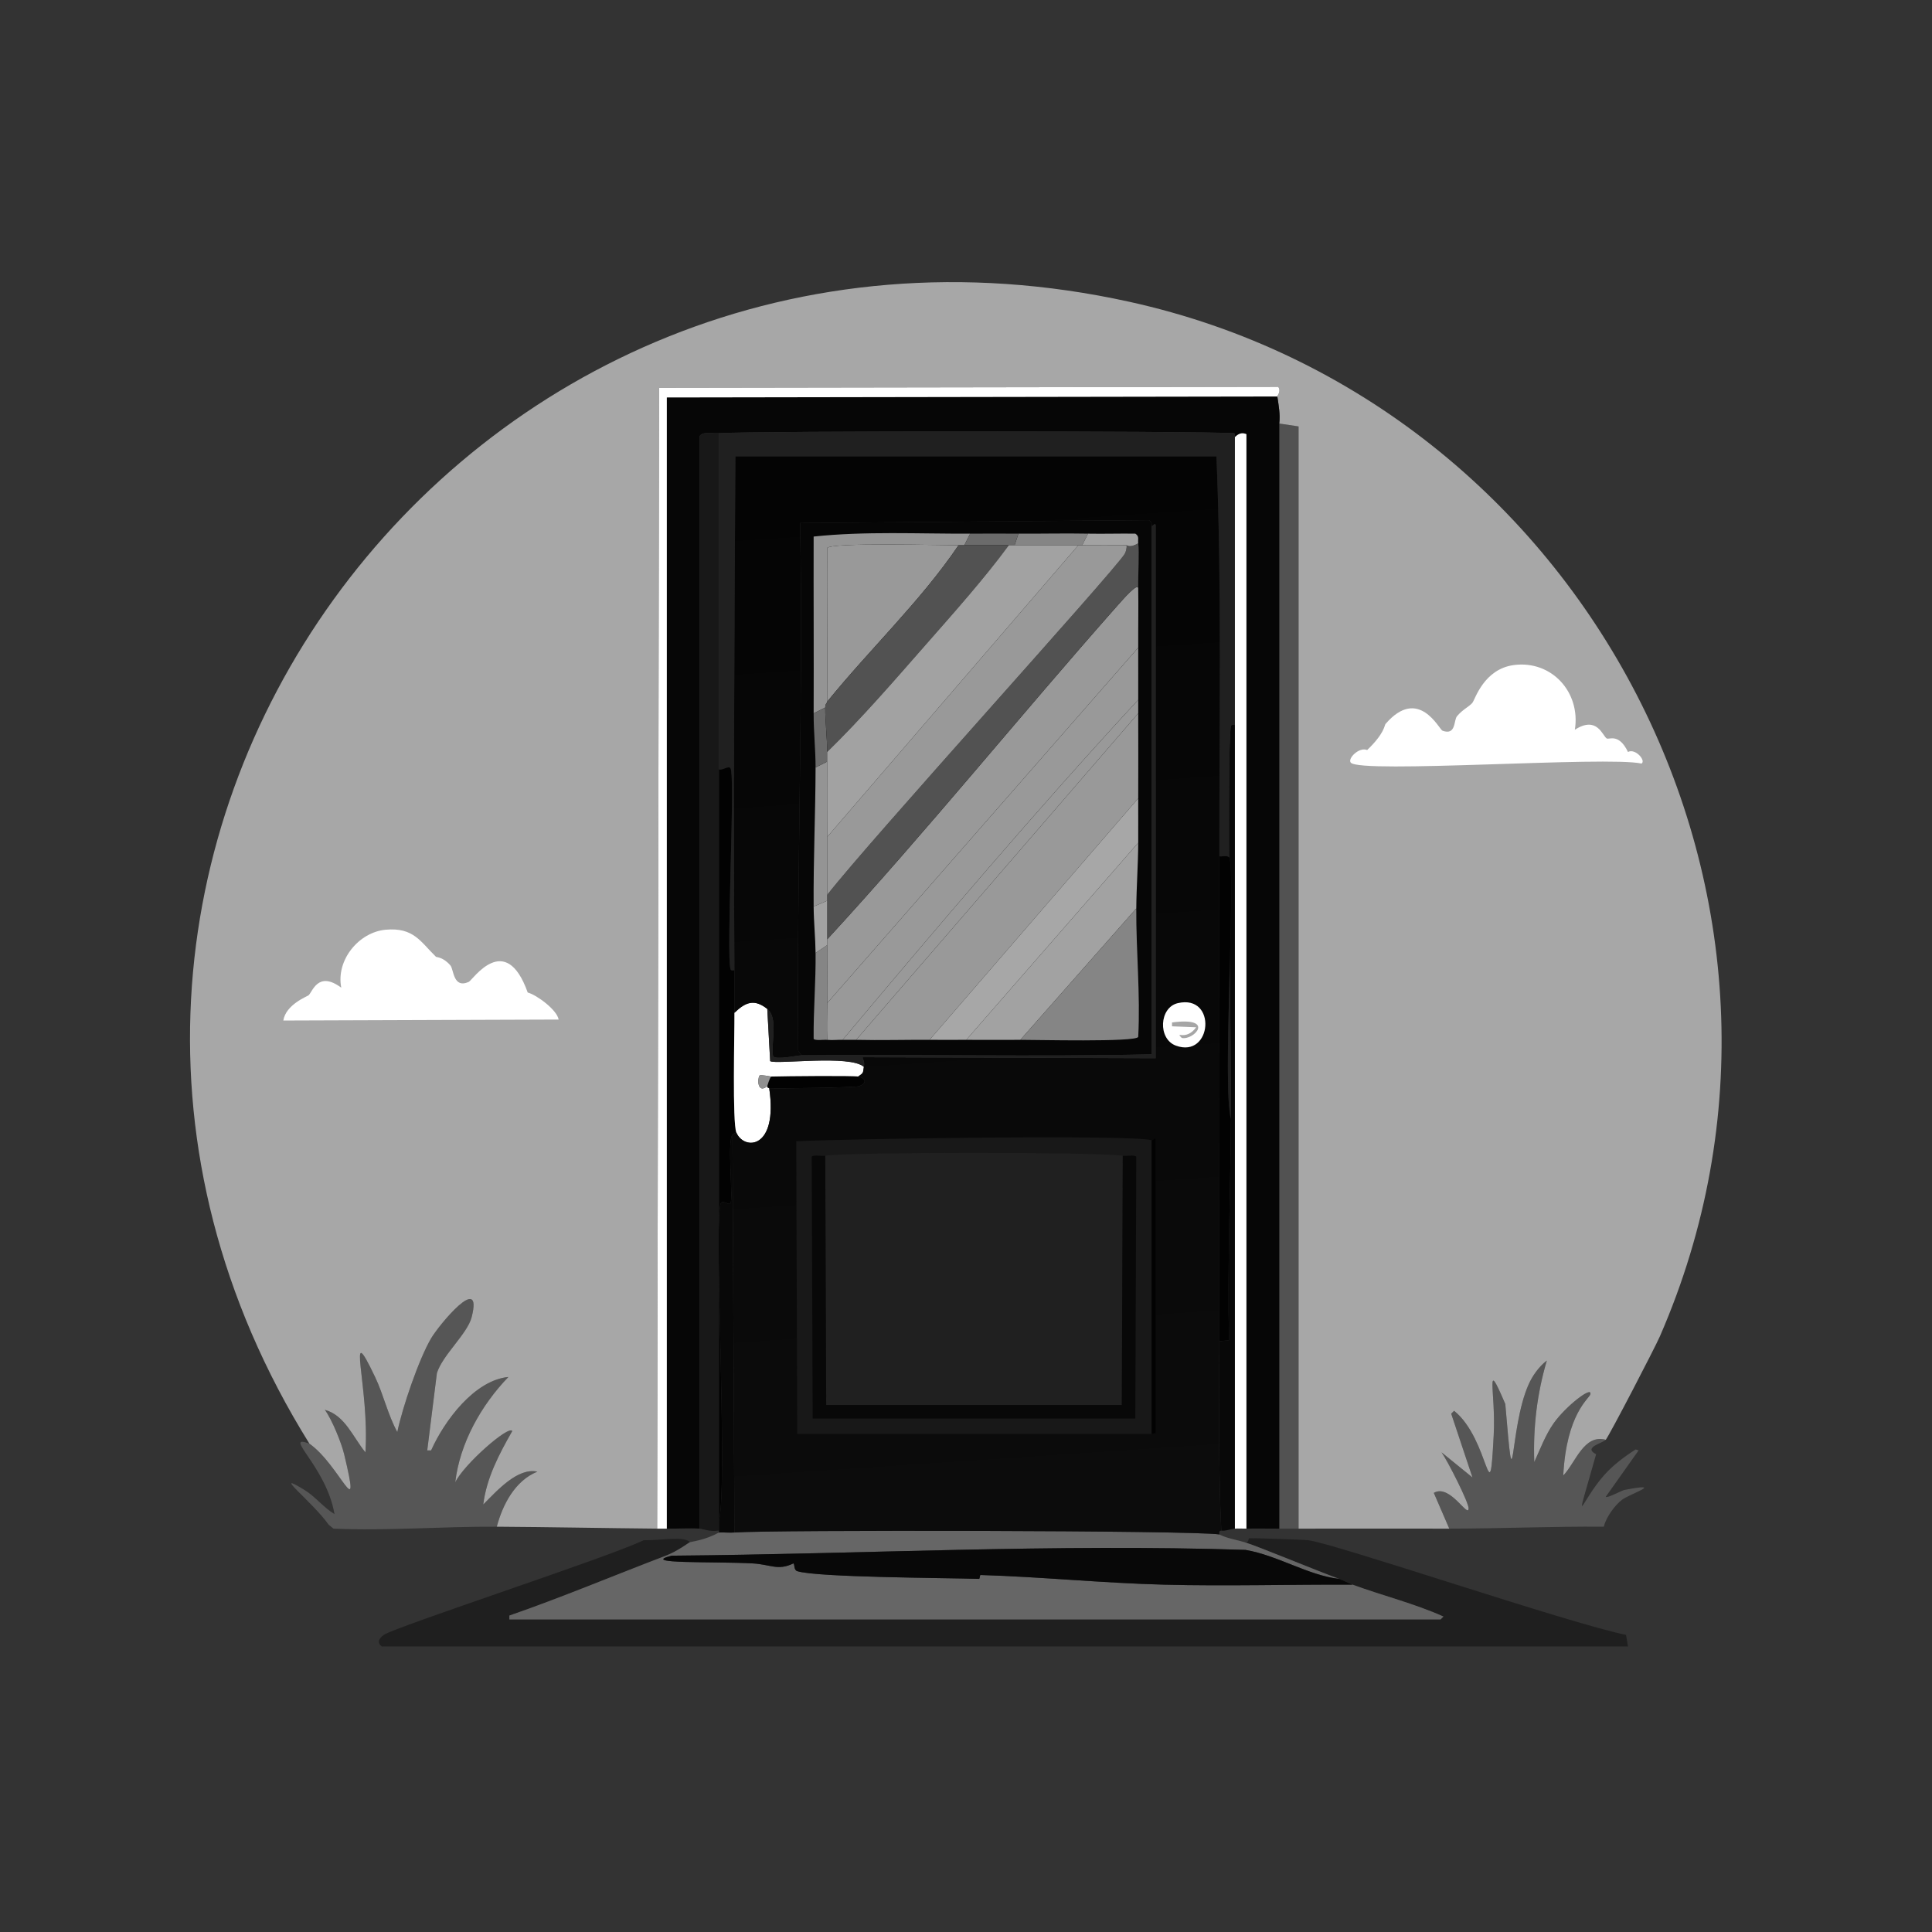 <?xml version="1.0" encoding="UTF-8"?>
<svg xmlns="http://www.w3.org/2000/svg" version="1.1" xmlns:xlink="http://www.w3.org/1999/xlink" viewBox="0 0 500 500"><rect x="0" y="0" width="500" height="500" fill="#333333" stroke="none"/>
  <defs>
    <style>
      .cls-1 {
        fill: #525252;
      }

      .cls-2 {
        fill: #181818;
      }

      .cls-3 {
        fill: #a7a7a7;
      }

      .cls-4 {
        fill: #080808;
      }

      .cls-5 {
        fill: #020202;
      }

      .cls-6 {
        fill: #fff;
      }

      .cls-7 {
        fill: #383838;
      }

      .cls-8 {
        fill: #a6a6a6;
      }

      .cls-9 {
        fill: #060606;
      }

      .cls-10 {
        fill: #1f1f1f;
      }

      .cls-11 {
        fill: #202020;
      }

      .cls-12 {
        fill: #666;
      }

      .cls-13 {
        fill: #999;
      }

      .cls-14 {
        fill: #919191;
      }

      .cls-15 {
        fill: #858585;
      }

      .cls-16 {
        display: none;
      }

      .cls-17 {
        fill: #6b6b6b;
      }

      .cls-18 {
        fill: #949494;
      }

      .cls-19 {
        fill: #565656;
      }

      .cls-20 {
        fill: url(#linear-gradient);
      }

      .cls-21 {
        fill: #a2a2a2;
      }
    </style>
    <linearGradient id="linear-gradient" x1="243.17" y1="119.21" x2="261.65" y2="394.59" gradientUnits="userSpaceOnUse">
      <stop offset="0" stop-color="#040404"/>
      <stop offset="1" stop-color="#0c0c0c"/>
    </linearGradient>
  </defs>
  <!-- Generator: Adobe Illustrator 28.7.1, SVG Export Plug-In . SVG Version: 1.2.0 Build 142)  -->
  <g>
    <g id="Layer_1">
      <g id="Generative_Object">
        <g id="Background" class="cls-16">
          <rect class="cls-6" x="-5.93" y="-6.39" width="512" height="512"/>
          <path class="cls-7" d="M415.07,395.11c3.06.03,22.75-.14,23.75.5.54.35.39,2.09-.5,2.5-4.52,2.1-87.33-1.98-99.75.5-1.3-.16-14.49-.6-15.25-.5-.35.04.01,1.34-1.25,1-2.14-.65-4.47-.95-6.5-2-.19-1.19.5-.94.5-1,1.26.14,2.26-.4,3.5-.5.98-.08,2.01.02,3,0,2.82-.07,5.68.02,8.5,0,1.66,0,3.34,0,5,0,12.99-.04,26.01,0,39,0,13.29,0,26.78-.61,40-.5Z"/>
          <path class="cls-7" d="M128.57,395.11c13.8.09,27.68.37,41.5.5.83,0,1.67-.01,2.5,0,2.81.04,5.71-.18,8.5,0,.85.05,2.46.84,5,.5v.5c-3.71,2.03-7.04,2.34-7.5,2.5-1.59-1.66-7.22-.42-12-.5-34.57-.61-69.16-.59-103.75-.5-2.73-5.5,16.25-.26,22.25-3.5l1.25,1c14.06.61,28.23-.59,42.25-.5Z"/>
        </g>
        <g>
          <g>
            <g>
              <path class="cls-19" d="M128.57,395.11c-14.02-.09-28.19,1.11-42.25.5l-1.25-1c-4.1-5.84-15.26-14.5-6.25-9,2.68,1.63,5.04,4.63,7.75,6.25-2.1-12.37-13.7-20.89-6.5-18.25,7.95,5.62,13.58,21.86,9,2.75-.7-2.92-3.12-8.93-5-11.5,5.23,1.42,7.32,7.16,10.5,11,1.12-16.82-5.27-35.77,2.5-19.5,2.19,4.59,3.3,9.77,5.75,14.25,1.35-6.49,5.6-18.89,8.75-24.25,2.04-3.47,13.48-17.28,10.5-5.5-1.09,4.32-7.55,9.82-9,14.5l-2.5,20h1c3.48-7.77,11.26-18.15,20-19-7.08,7.35-12.57,17.16-13.75,27.25,2.22-4.63,13.9-14.88,14.75-13.25-3.39,5.95-6.65,12.09-7.5,19,3.68-3.71,8.93-9.59,14-8.5-5.77,2.32-8.99,8.53-10.5,14.25Z"/>
              <path class="cls-19" d="M415.57,372.61c-.72.87-6,1.94-2.5,3.75-6.03,21.34-4.11,12.42,2,5.5,2.38-2.69,5.23-4.83,8.25-6.75l.75.25-8.5,12c.22.5,4.25-1.66,4.75-1.75,10.89-2.07,1.55.98-.5,2.5-1.89,1.4-4.22,4.62-4.75,7-13.22-.11-26.71.49-40,.5l-4-9.25c4.14-2.47,8.93,6.69,9,4,.04-1.5-5.31-12.09-7-14.5l8,6.5-5.5-16.5.75-.75c9.28,7.46,9.12,27.86,10.25,6.25.58-11.16-2.44-20.72,3-8,2.45,29.1.93,6.45,6-5,1.02-2.31,2.71-4.7,4.75-6.25-2.53,8.55-3.58,17.27-3.25,26.25,1.53-3.32,2.88-6.98,5-10,3.1-4.41,10.14-9.88,9.5-7.5-.29,1.1-6.18,5-7,21,3.18-3.29,5.31-10.79,11-9.25Z"/>
            </g>
            <path class="cls-1" d="M336.07,395.61c-1.66,0-3.34,0-5,0V109.61l5,.75v285.25Z"/>
            <g>
              <path class="cls-3" d="M415.57,372.61c-5.69-1.54-7.82,5.96-11,9.25.82-16,6.71-19.9,7-21,.64-2.38-6.4,3.09-9.5,7.5-2.12,3.02-3.47,6.68-5,10-.33-8.98.72-17.7,3.25-26.25-2.04,1.55-3.73,3.94-4.75,6.25-5.07,11.45-3.55,34.1-6,5-5.44-12.72-2.42-3.16-3,8-1.13,21.61-.97,1.21-10.25-6.25l-.75.75,5.5,16.5-8-6.5c1.69,2.41,7.04,13,7,14.5-.07,2.69-4.86-6.47-9-4l4,9.25c-12.99,0-26.01-.04-39,0V110.36l-5-.75c.27-2.42-.15-4.63-.5-7-.04-.28,1.08-1.19.25-2.5l-160.25.25-.5,295.25c-13.82-.13-27.7-.41-41.5-.5,1.51-5.72,4.73-11.93,10.5-14.25-5.07-1.09-10.32,4.79-14,8.5.85-6.91,4.11-13.05,7.5-19-.85-1.63-12.53,8.62-14.75,13.25,1.18-10.09,6.67-19.9,13.75-27.25-8.74.85-16.52,11.23-20,19h-1l2.5-20c1.45-4.68,7.91-10.18,9-14.5,2.98-11.78-8.46,2.03-10.5,5.5-3.15,5.36-7.4,17.76-8.75,24.25-2.45-4.48-3.56-9.66-5.75-14.25-7.77-16.27-1.38,2.68-2.5,19.5-3.18-3.84-5.27-9.58-10.5-11,1.88,2.57,4.3,8.58,5,11.5,4.58,19.11-1.05,2.87-9-2.75C-13.58,223.21,119.63,40.01,292.32,78.11c118.12,26.05,186.07,155.75,137.25,267.75-1.3,2.98-13.04,25.58-14,26.75Z"/>
              <path class="cls-6" d="M391.82,172.11c9.75-1.26,17.3,7.05,15.75,16.75,5.79-3.74,7.17,1.62,8.25,2.25.62.36,3.15-1.43,5.5,3.5,1.88-1.03,4.74,2.25,3.5,3-8.73-1.99-72.9,2.69-75.25-.25-.86-1.07,2.2-4.13,4.25-3.25,4.53-4.33,4.46-6.41,4.75-6.75,8.56-9.91,13.89,1.44,14.75,1.75,3.55,1.27,2.86-2.68,3.75-3.75,1.49-1.8,3.17-2.47,4-3.5.67-.83,2.94-8.74,10.75-9.75Z"/>
              <path class="cls-6" d="M99.82,240.61c7.22-.64,8.97,3.06,13,7,.16.15,1.88.05,3.75,2.25.89,1.05.68,6.06,4.75,4.25.98-.44,9.49-13.42,15.25,2.75,2.43.66,7.63,4.57,8,7l-71.25.25c.66-4.12,6.11-6.21,6.5-6.5,1.04-.78,2.38-6.52,8.5-2-1.42-7.2,4.61-14.39,11.5-15Z"/>
            </g>
          </g>
          <g>
            <path class="cls-9" d="M330.57,102.61c.35,2.37.77,4.58.5,7v286c-2.82.02-5.68-.07-8.5,0V112.36c-1.83-.79-2.83.77-3,.75-.05,0,.16-.98-.25-1-10.95-.6-123.31-.62-133.25,0-2.05.13-4.13-.52-5,.75v282.75c-2.79-.18-5.69.04-8.5,0V102.86l158-.25Z"/>
            <path class="cls-6" d="M330.57,102.61l-158,.25v292.75c-.83-.01-1.67,0-2.5,0l.5-295.25,160.25-.25c.83,1.31-.29,2.22-.25,2.5Z"/>
            <g>
              <path class="cls-10" d="M178.57,399.11c-.34.12-3.17,2.32-6.25,3.5-13.51,5.15-26.83,10.76-40.5,15.5v1h241l.75-.75c-7.53-3.38-15.75-5.4-23.5-8.25-1.16-.43-2.29-1.05-3.5-1.5-6.86-2.53-21.01-8.44-24.5-9.5,1.26.34.9-.96,1.25-1,.76-.1,13.95.34,15.25.5,6.89.83,67.25,21.44,82.25,24.5l.5,3H98.82c-1.4-1.04-.69-2.15.5-3,2.92-2.07,58.6-20.24,67.25-24.5,4.78.08,10.41-1.16,12,.5Z"/>
              <path class="cls-12" d="M190.07,396.61c9.28-.71,119.32-.56,125.5.5,2.03,1.05,4.36,1.35,6.5,2,3.49,1.06,17.64,6.97,24.5,9.5-7.92-.86-15.9-6.08-24.25-7.5-49.51-1.61-98.99,1.08-148.5,1.5-8.67,2.19,10.87,1.45,21,2,4.54.25,6.5,1.96,10.5,0,.4.21.05,1.69,1,2,4.98,1.63,38.43,1.74,47,2,.37.01.13-1.01.5-1,15.77.48,31.67,2.1,47.5,2.5,16.21.41,32.55-.08,48.75,0,7.75,2.85,15.97,4.87,23.5,8.25l-.75.75h-241v-1c13.67-4.74,26.99-10.35,40.5-15.5,3.08-1.18,5.91-3.38,6.25-3.5.46-.16,3.79-.47,7.5-2.5,1.32-.07,2.69.1,4,0Z"/>
              <path class="cls-4" d="M346.57,408.61c1.21.45,2.34,1.07,3.5,1.5-16.2-.08-32.54.41-48.75,0-15.83-.4-31.73-2.02-47.5-2.5-.37-.01-.13,1.01-.5,1-8.57-.26-42.02-.37-47-2-.95-.31-.6-1.79-1-2-4,1.96-5.96.25-10.5,0-10.13-.55-29.67.19-21-2,49.51-.42,98.99-3.11,148.5-1.5,8.35,1.42,16.33,6.64,24.25,7.5Z"/>
            </g>
            <path class="cls-6" d="M322.57,395.61c-.99.02-2.02-.08-3,0V113.11c.17.02,1.17-1.54,3-.75v283.25Z"/>
            <path class="cls-4" d="M319.57,187.61v208c-1.24.1-2.24.64-3.5.5-.8-16.31-.5-32.67-.5-49l2.5-.25c-.42-19.09.36-38.19.5-57.25.1-13.82-1.18-96.8,0-101.75.09-.37.67-.25,1-.25Z"/>
            <path class="cls-2" d="M186.07,112.11v284c-2.54.34-4.15-.45-5-.5V112.86c.87-1.27,2.95-.62,5-.75Z"/>
            <path class="cls-4" d="M190.07,396.61c-1.31.1-2.68-.07-4,0v-3c2.37-10.14-1.46-78.63.5-82.25.51-.95,2.12.75,2.5,0,.72-1.44-.94-15.95.5-17.75l.5,103Z"/>
            <path class="cls-11" d="M319.57,113.11v74.5c-.33,0-.91-.12-1,.25-1.18,4.95.1,87.93,0,101.75-2.36-8.17,1.46-64.98-.5-67.75-.37-.53-1.84-.14-2.5-.25-.04-34.48.66-69.04-.75-103.5h-124.5c-.26,44.32-.52,88.68-.25,133-.33,0-.86.14-1-.25-1.2-3.42,1.26-49.73,0-52-.47-.85-2.04.56-3,.25v-87c9.94-.62,122.3-.6,133.25,0,.41.02.2.99.25,1Z"/>
            <path class="cls-5" d="M190.07,251.11c.02,3.66-.03,7.34,0,11,.04,5.22-.57,28.48.5,31-.22.05-.97.46-1,.5-1.44,1.8.22,16.31-.5,17.75-.38.75-1.99-.95-2.5,0-1.96,3.62,1.87,72.11-.5,82.25v-194.5c.96.31,2.53-1.1,3-.25,1.26,2.27-1.2,48.58,0,52,.14.39.67.25,1,.25Z"/>
            <path class="cls-5" d="M318.57,289.61c-.14,19.06-.92,38.16-.5,57.25l-2.5.25c0-41.82.05-83.68,0-125.5.66.11,2.13-.28,2.5.25,1.96,2.77-1.86,59.58.5,67.75Z"/>
            <path class="cls-5" d="M222.07,278.61c2.48.55,1.95,1.93.25,2.5-1.1.37-22.1.66-23.25.5-.45-.06-.44-.06-.5-.5-.02-.13.66-2.27,1-2.5,3.71-.11,21.29-.27,22.5,0Z"/>
            <g>
              <path class="cls-6" d="M198.57,261.11l.75,13.5c1.36.97,20.72-1.74,24.25,1.5-.3,1.54.08,1.45-1.5,2.5-1.21-.27-18.79-.11-22.5,0-.15,0-2.79-.56-3-.25-.6.88-.54,4.79,2,2.75.06.44.05.44.5.5,2.36,15.92-6.52,16.17-8.5,11.5-1.07-2.52-.46-25.78-.5-31,2.89-2.78,5.14-3.66,8.5-1Z"/>
              <path class="cls-14" d="M199.57,278.61c-.34.23-1.02,2.37-1,2.5-2.54,2.04-2.6-1.87-2-2.75.21-.31,2.85.25,3,.25Z"/>
            </g>
            <g>
              <path class="cls-20" d="M315.57,221.61c.05,41.82,0,83.68,0,125.5,0,16.33-.3,32.69.5,49,0,.06-.69-.19-.5,1-6.18-1.06-116.22-1.21-125.5-.5l-.5-103s.78-.45,1-.5c1.98,4.67,10.86,4.42,8.5-11.5,1.15.16,22.15-.13,23.25-.5,1.7-.57,2.23-1.95-.25-2.5,1.58-1.05,1.2-.96,1.5-2.5.33-1.71-.6-2.31-.25-2.5l75.75.25v-138c-.17-.63-.77.47-1,.25-.06-.06.26-.82-.75-1.5l-90.25.75c.85,45.47-.91,91.05-.5,136.5,0,.08.69,1.25,1,1.25-1.14.01-6.78,1.27-7.5.25-.6-3.36,1.42-9.94-1.5-12.25-3.36-2.66-5.61-1.78-8.5,1-.03-3.66.02-7.34,0-11-.27-44.32,0-88.68.25-133h124.5c1.41,34.46.71,69.02.75,103.5Z"/>
              <g>
                <path class="cls-2" d="M298.07,295.11v76h-91.75l-.25-75.75c11.73-.64,87.67-1.8,92-.25Z"/>
                <path class="cls-5" d="M298.07,371.11v-76c.39.14.78-.88,1-.25v76l-1,.25Z"/>
                <path class="cls-11" d="M290.57,299.11l-.25,64.5h-76.5l-.25-64.5c5.39-.99,71.61-.99,77,0Z"/>
                <path class="cls-4" d="M213.57,299.11l.25,64.5h76.5l.25-64.5c.79.15,3.1-.32,3.5.25l-.25,67.75h-83.5l-.25-67.75c.4-.57,2.71-.1,3.5-.25Z"/>
              </g>
              <g>
                <path class="cls-6" d="M304.82,259.61c10.24-2.37,8.89,14.44-.5,11-4.72-1.73-4.32-9.89.5-11Z"/>
                <path class="cls-8" d="M303.32,264.61c11.48-1.53,5.57,4.75,2.5,4-1.82-1.94,1.06.94,3.75-2.75l-6.25-.25v-1Z"/>
              </g>
            </g>
            <g>
              <path class="cls-9" d="M298.07,136.11v136.75c-30.15.67-60.35-.04-90.5.25-.31,0-1-1.17-1-1.25-.41-45.45,1.35-91.03.5-136.5l90.25-.75c1.01.68.69,1.44.75,1.5Z"/>
              <g>
                <path class="cls-11" d="M223.57,276.11c-3.53-3.24-22.89-.53-24.25-1.5l-.75-13.5c2.92,2.31.9,8.89,1.5,12.25.72,1.02,6.36-.24,7.5-.25,30.15-.29,60.35.42,90.5-.25v-136.75c.23.22.83-.88,1-.25v138l-75.75-.25c-.35.19.58.79.25,2.5Z"/>
                <path class="cls-13" d="M294.57,206.61l-54,62.5c-6.32-.04-12.68.15-19,0l73-84.5c.03,7.32.02,14.68,0,22Z"/>
                <path class="cls-13" d="M294.57,152.11c.09,5.15-.03,10.34,0,15.5l-80.5,92c.02-4.99,0-10.01,0-15,0-.5,0-1.01,0-1.5,25.8-28.03,49.76-57.73,75-86.25,2.04-2.31,5.14-5.8,5.5-4.75Z"/>
                <path class="cls-13" d="M294.57,181.11c-26.27,28.42-51.54,58.27-76.5,88-1.3-.04-2.72.14-4,0-.1-3.16-.01-6.36,0-9.5l80.5-92c.03,4.49-.02,9.01,0,13.5Z"/>
                <path class="cls-1" d="M294.57,152.11c-.36-1.05-3.46,2.44-5.5,4.75-25.24,28.52-49.2,58.22-75,86.25,0-3.33,0-6.67,0-10,0-.5,0-1,0-1.5,10.5-13.57,73.88-83.29,77-88.25.33-.53.58-1.59.5-2.25.18,0,.8.77,3-.5.33,2.15-.06,8.08,0,11.5Z"/>
                <path class="cls-21" d="M294.07,235.11l-30,34c-4.66.03-9.34.01-14,0l44.5-51c-.02,5.66-.46,11.4-.5,17Z"/>
                <path class="cls-3" d="M294.57,218.11l-44.5,51c-3.14,0-6.36.02-9.5,0l54-62.5c-.01,3.83.02,7.67,0,11.5Z"/>
                <path class="cls-15" d="M264.07,269.11l30-34c-.07,11.01,1.09,22.2.5,33.25-.62,1.39-26.97.73-30.5.75Z"/>
                <path class="cls-13" d="M294.57,181.11c0,1.16,0,2.34,0,3.5l-73,84.5c-1.16-.03-2.34.04-3.5,0,24.96-29.73,50.23-59.58,76.5-88Z"/>
                <path class="cls-18" d="M251.07,138.11l-1.5,3c-.5,0-1,0-1.5,0-3.88.03-33.31-.8-34,.75-.07,13.25.09,26.51,0,39.75,0,.39-.49.43-.5,1.5l-3,1.5c.06-15.24-.04-30.5,0-45.75,13.4-1.42,27.04-.69,40.5-.75Z"/>
                <path class="cls-18" d="M214.07,197.11c-.02,6.49,0,13.03,0,19.5,0,4.97,0,10.01,0,15,0,.5,0,1,0,1.5l-3.5,1.5c-.09-12,.47-24.04.5-36l3-1.5Z"/>
                <path class="cls-15" d="M214.07,244.61c0,4.99.02,10.01,0,15-.01,3.14-.1,6.34,0,9.5-.77-.08-3.13.27-3.5-.25-.08-7.35.59-14.93.5-22.25l3-2Z"/>
                <path class="cls-15" d="M281.57,138.11l-1.5,3c-.33,0-.67,0-1,0-5.49,0-11.01,0-16.5,0l1-3c5.99.04,12.01-.12,18,0Z"/>
                <path class="cls-17" d="M213.57,183.11c-.02,3.71.51,7.69.5,11.5,0,.83,0,1.67,0,2.5l-3,1.5c0-4.57-.52-9.35-.5-14l3-1.5Z"/>
                <path class="cls-21" d="M214.07,233.11c0,3.33,0,6.67,0,10,0,.49,0,1,0,1.5l-3,2c-.05-3.93-.47-8-.5-12l3.5-1.5Z"/>
                <path class="cls-21" d="M294.57,140.61c-2.2,1.27-2.82.5-3,.5-3.82.05-7.68,0-11.5,0l1.5-3c4.07.08,8.17-.06,12.25,0,1.13.71.6,1.56.75,2.5Z"/>
                <path class="cls-17" d="M263.57,138.11l-1,3c-.49,0-1,0-1.5,0-3.83,0-7.67-.02-11.5,0l1.5-3c4.16-.02,8.34-.03,12.5,0Z"/>
                <path class="cls-13" d="M280.07,141.11c3.82,0,7.68.05,11.5,0,.08.66-.17,1.72-.5,2.25-3.12,4.96-66.5,74.68-77,88.25,0-4.99,0-10.03,0-15l65-75.5c.33,0,.67,0,1,0Z"/>
                <path class="cls-13" d="M248.07,141.11c-9.7,14.36-22.96,26.87-34,40.5.09-13.24-.07-26.5,0-39.75.69-1.55,30.12-.72,34-.75Z"/>
                <path class="cls-1" d="M249.57,141.11c3.83-.02,7.67,0,11.5,0-6.25,8.53-14.2,17.44-21.5,25.75-8.25,9.4-16.56,19.03-25.5,27.75.01-3.81-.52-7.79-.5-11.5,0-1.07.5-1.11.5-1.5,11.04-13.63,24.3-26.14,34-40.5.5,0,1,0,1.5,0Z"/>
                <path class="cls-21" d="M262.57,141.11c5.49,0,11.01,0,16.5,0l-65,75.5c0-6.47-.02-13.01,0-19.5,0-.83,0-1.67,0-2.5,8.94-8.72,17.25-18.35,25.5-27.75,7.3-8.31,15.25-17.22,21.5-25.75.5,0,1.01,0,1.5,0Z"/>
              </g>
            </g>
          </g>
        </g>
      </g>
    </g>
  </g>
</svg>
